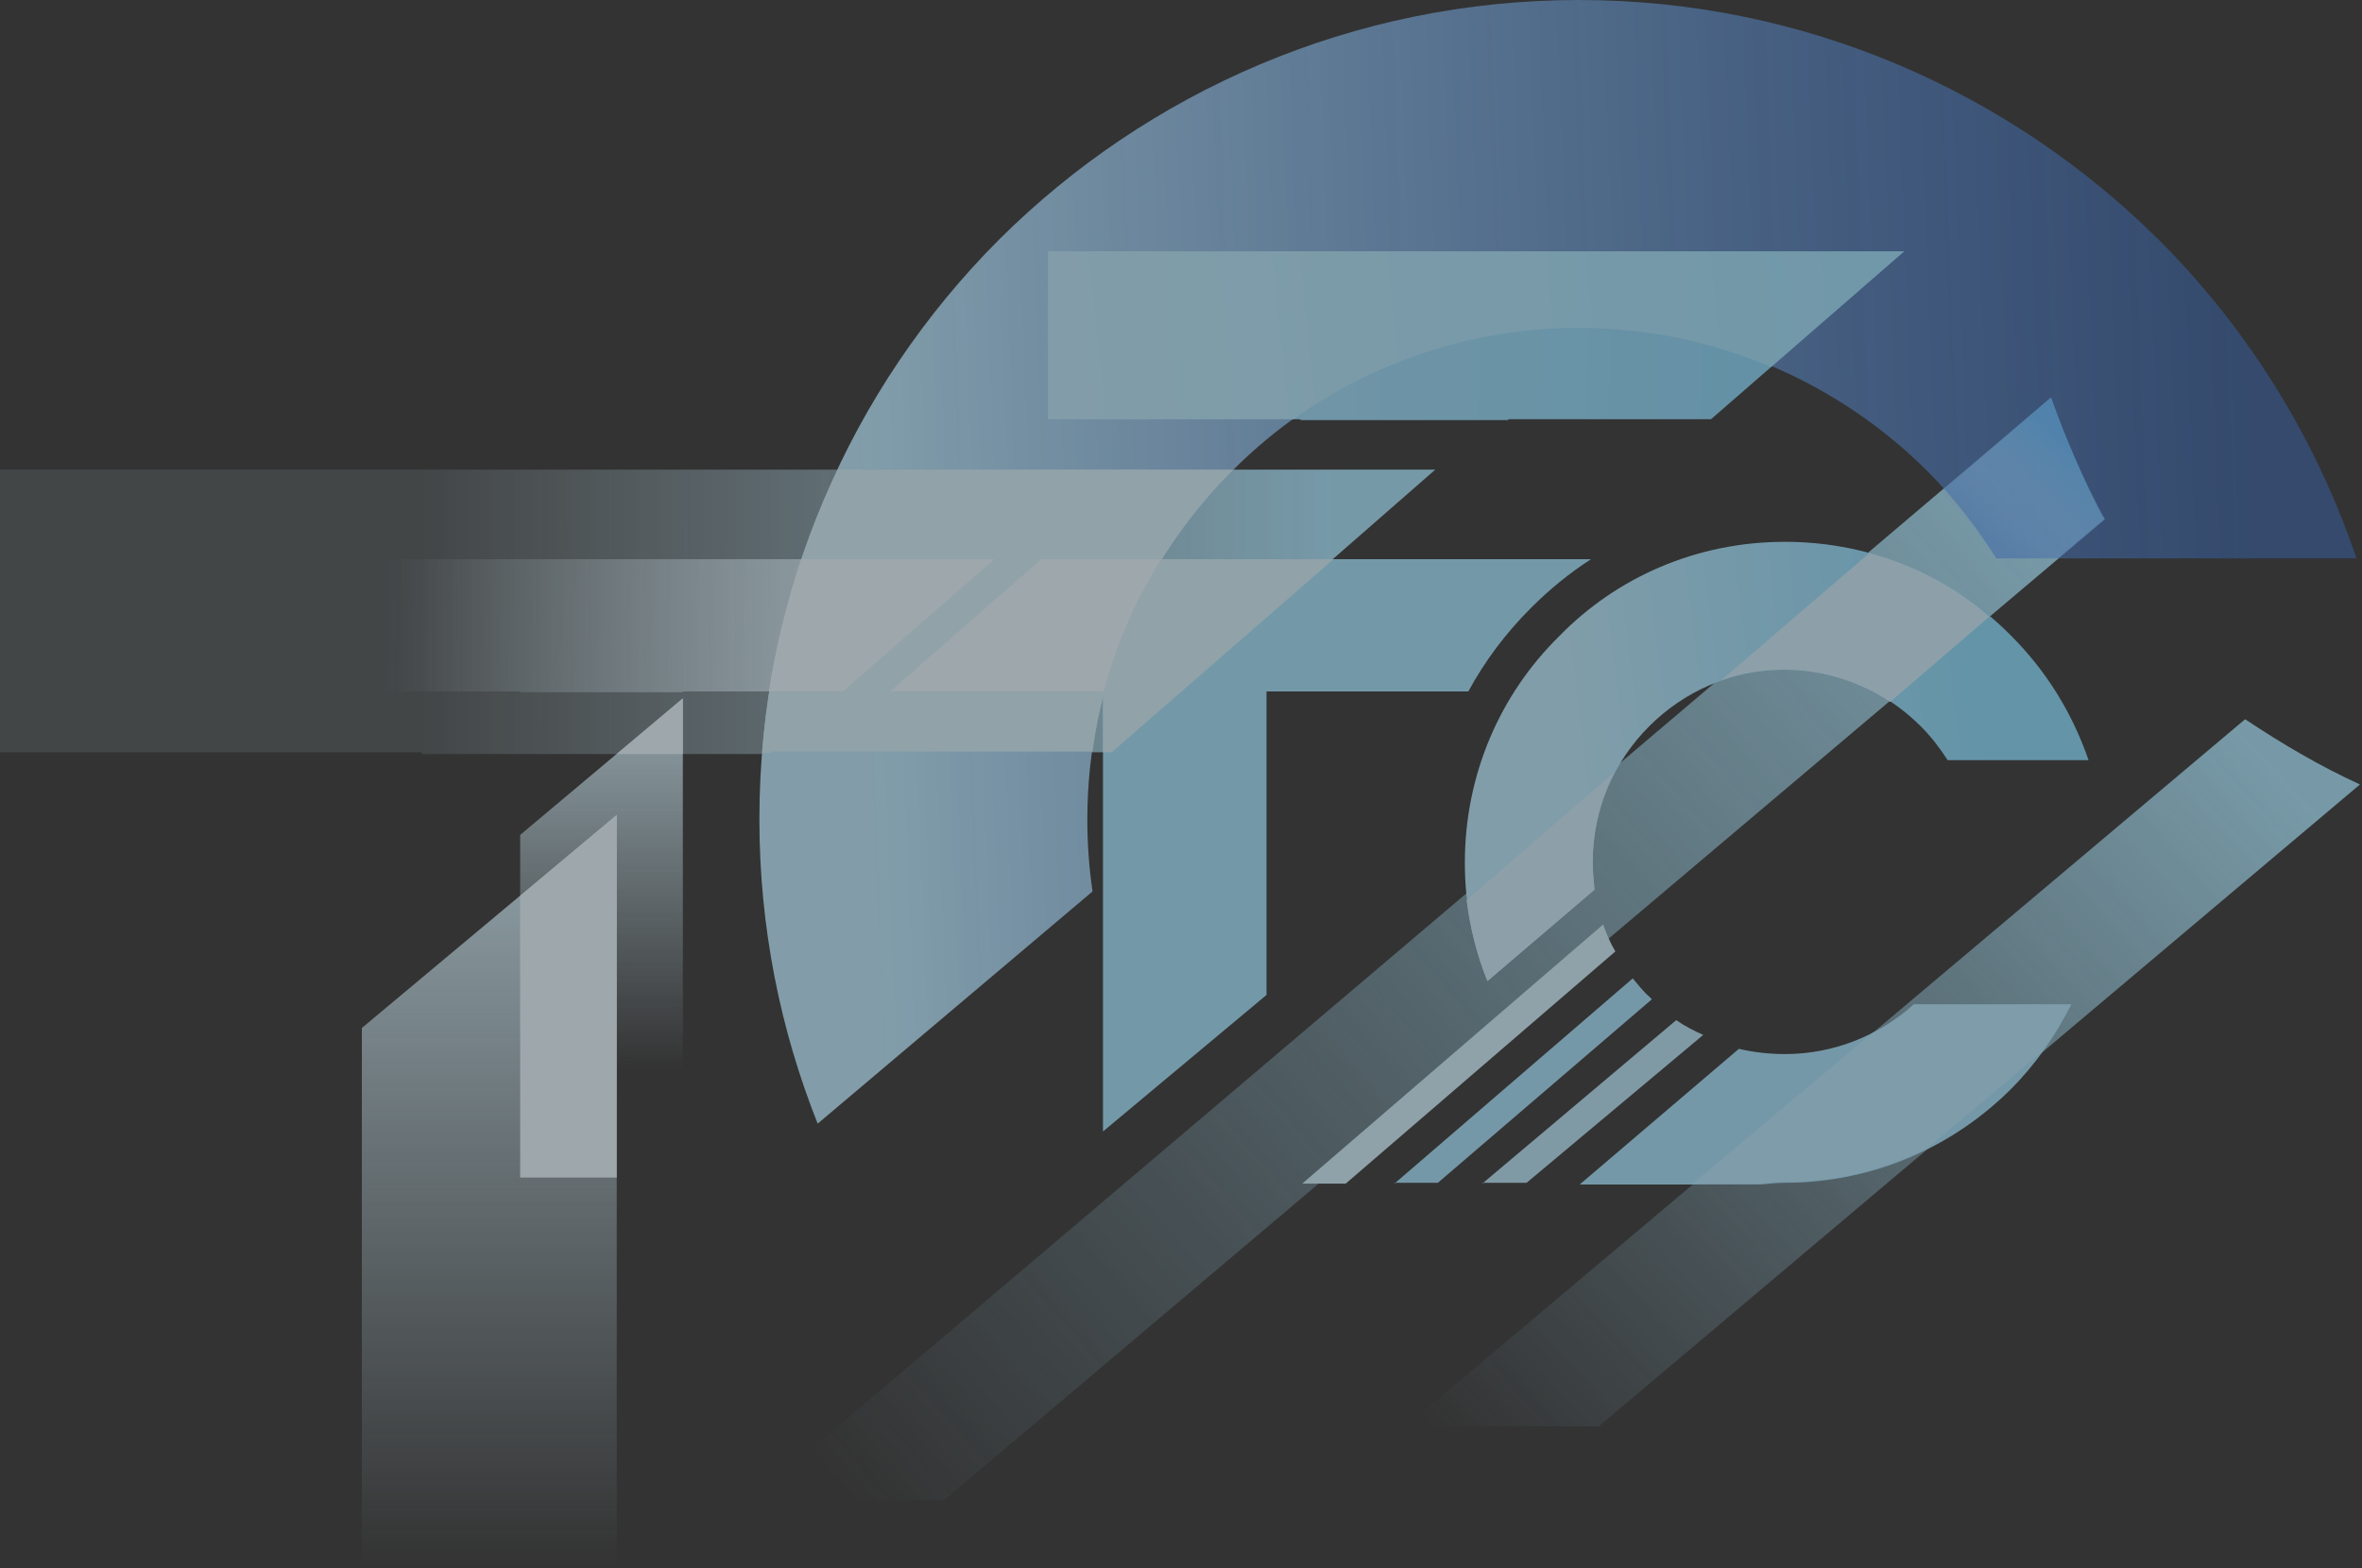 <svg width="887" height="589" viewBox="0 0 887 589" fill="none" xmlns="http://www.w3.org/2000/svg">
<rect x="0" y="0" width="887" height="589" fill="#333333" stroke="none"/>
<g opacity="0.6">
<path d="M527.883 535.741L843.11 270.157C856.83 279.304 871.203 287.797 886.229 294.657L600.401 535.741H527.883Z" fill="url(#paint0_linear)"/>
<path d="M282 563.5L770 149.5C770.5 152.5 787.5 192.5 790.5 195L354.519 563.5H282Z" fill="url(#paint1_linear)"/>
<path d="M256.428 262.317V442.312H195.343V313.604L256.428 262.317Z" fill="url(#paint2_linear)"/>
<path d="M0 176.402H538.989L417.471 282.57H289.421V283.224H158.43V282.57H0V176.402Z" fill="url(#paint3_linear)"/>
<path d="M256.428 283.224H231.602L256.428 262.317V283.224Z" fill="#E6F5FE"/>
<path d="M393.625 94.408H715.059L642.54 157.455H566.428V157.782H488.357V157.455H393.625V94.408Z" fill="url(#paint4_linear)"/>
<path d="M592.888 0C677.819 0 754.911 34.627 810.77 90.161C844.089 123.482 869.569 164.316 884.922 209.723H749.685C742.171 197.963 733.678 186.856 723.879 177.056C690.559 143.735 644.173 122.828 593.215 122.828C542.256 122.828 495.87 143.409 462.551 177.056C429.231 210.376 408.325 256.763 408.325 307.724C408.325 316.871 408.978 326.018 410.285 334.838L307.06 422.059C293.014 386.778 285.174 348.231 285.174 307.724C285.174 222.79 319.473 145.695 375.332 89.835C430.865 34.627 507.956 0 592.888 0Z" fill="url(#paint5_linear)"/>
<path d="M772.551 209.723H749.685C743.805 200.576 737.272 191.756 730.085 183.916L770.264 149.289C775.818 164.969 782.351 180.322 790.191 194.696L772.551 209.723Z" fill="url(#paint6_linear)"/>
<path d="M463.204 176.402L462.551 177.056C434.785 204.823 415.838 241.41 410.285 282.244H289.421V282.897H286.154C289.094 245.003 298.894 209.069 314.574 176.402H463.204Z" fill="#D0EDF8"/>
<path d="M665.08 137.855C642.867 128.382 618.367 123.155 592.888 123.155C553.035 123.155 515.796 135.895 485.743 157.455H393.625V94.408H715.059L665.08 137.855Z" fill="url(#paint7_linear)"/>
<path d="M231.602 306.091V588.661H135.891V386.125L231.602 306.091Z" fill="url(#paint8_linear)"/>
<path d="M777.778 377.305C771.898 389.065 764.385 399.845 755.238 408.992C733.352 430.879 703.299 444.273 670.307 444.273C667.367 444.273 664.427 444.599 660.833 444.926H593.215L652.994 393.965C658.547 395.272 664.427 395.925 670.307 395.925C688.926 395.925 705.912 388.739 718.652 377.305H777.778Z" fill="#A2DCF6"/>
<path d="M777.777 377.305C774.511 383.512 770.918 389.719 766.671 395.272L723.879 431.206C707.872 439.373 689.579 443.946 670.306 443.946C667.366 443.946 664.426 444.273 660.833 444.599H635.68L702.972 388.085C708.852 385.145 714.079 381.552 718.652 377.305H777.777Z" fill="#B1E2FA"/>
<path d="M670.306 203.516C703.625 203.516 733.678 216.91 755.238 238.796C768.304 251.863 778.104 267.544 784.31 285.51H731.391C728.451 280.937 725.185 276.69 721.265 272.77C708.199 259.703 690.232 251.537 670.306 251.537C650.38 251.537 632.414 259.703 619.347 272.77C606.281 285.837 598.114 303.804 598.114 323.731C598.114 327.324 598.441 330.918 598.768 334.184L558.588 368.485C553.035 354.765 550.095 339.738 550.095 324.058C550.095 290.737 563.488 260.683 585.374 239.123C606.934 216.91 636.987 203.516 670.306 203.516Z" fill="url(#paint9_linear)"/>
<path d="M606.281 290.084C601.055 300.211 598.115 311.644 598.115 323.731C598.115 327.324 598.441 330.918 598.768 334.184L558.589 368.485C554.669 359.011 552.056 348.558 550.749 338.105L606.281 290.084ZM701.993 207.763C718.979 212.336 734.332 220.503 747.072 231.61L709.832 263.624C698.399 256.11 684.68 251.537 669.98 251.537C661.813 251.537 653.647 252.843 646.46 255.457L701.993 207.763Z" fill="#C9EAF9"/>
<path d="M391.339 210.049H597.461C589.295 215.276 581.782 221.483 574.922 228.343C565.449 237.816 557.609 248.27 551.402 259.703H475.617V373.712L414.205 424.999V259.703H334.173L391.339 210.049Z" fill="#9FDDF9"/>
<path d="M120.864 210.049H373.372L316.534 259.703H256.428V260.03H195.343V259.703H120.864V210.049Z" fill="url(#paint10_linear)"/>
<path d="M231.602 306.091V442.313H195.343V336.471L231.602 306.091Z" fill="#E6F5FE"/>
<path d="M288.767 259.703C291.38 242.717 295.627 226.056 300.853 210.049H373.372L316.533 259.703H288.767Z" fill="#E6F5FE"/>
<path d="M500.77 210.049L417.471 282.57H414.205V259.703H334.5L391.339 210.049H500.77Z" fill="#D0EDF8"/>
<path d="M436.091 210.049C426.291 225.403 419.105 242.39 414.205 260.683V259.703H334.173L391.012 210.049H436.091Z" fill="#E6F5FE"/>
<path d="M489.01 444.599L602.034 347.251C603.341 350.845 604.648 354.111 606.608 357.378L505.343 444.599H489.01Z" fill="#CDECF8"/>
<path d="M523.636 444.599L613.141 367.505C615.101 369.792 617.061 372.405 619.348 374.365C619.674 374.692 620.001 375.018 620.327 375.345L539.969 444.273H523.636V444.599Z" fill="#A2DCF6"/>
<path d="M556.628 444.599L629.474 383.185C632.74 385.472 636.007 387.105 639.6 388.739L573.288 444.273H556.628V444.599Z" fill="#B4DFF2"/>
</g>
<defs>
<linearGradient id="paint0_linear" x1="849" y1="282" x2="554" y2="553.5" gradientUnits="userSpaceOnUse">
<stop stop-color="#A5DEF5"/>
<stop offset="1" stop-color="#A5DEF5" stop-opacity="0"/>
</linearGradient>
<linearGradient id="paint1_linear" x1="757.5" y1="184" x2="321" y2="564" gradientUnits="userSpaceOnUse">
<stop stop-color="#A5DEF5"/>
<stop offset="1" stop-color="#A5DEF5" stop-opacity="0"/>
</linearGradient>
<linearGradient id="paint2_linear" x1="225.886" y1="262.317" x2="226" y2="401.5" gradientUnits="userSpaceOnUse">
<stop stop-color="#D0EDF8"/>
<stop offset="1" stop-color="#D0EDF8" stop-opacity="0"/>
</linearGradient>
<linearGradient id="paint3_linear" x1="501.003" y1="229.478" x2="159" y2="230" gradientUnits="userSpaceOnUse">
<stop stop-color="#A3DEF7"/>
<stop offset="1" stop-color="#D0EDF8" stop-opacity="0.17"/>
</linearGradient>
<linearGradient id="paint4_linear" x1="677.744" y1="141.108" x2="410.495" y2="136.832" gradientUnits="userSpaceOnUse">
<stop stop-color="#83CFF2"/>
<stop offset="1" stop-color="#A2DBF6"/>
</linearGradient>
<linearGradient id="paint5_linear" x1="845.933" y1="163.913" x2="322.125" y2="184.58" gradientUnits="userSpaceOnUse">
<stop stop-color="#3880F4" stop-opacity="0.5"/>
<stop offset="1" stop-color="#B7E4F9"/>
</linearGradient>
<linearGradient id="paint6_linear" x1="776.5" y1="167" x2="745.5" y2="200" gradientUnits="userSpaceOnUse">
<stop stop-color="#65B8FC"/>
<stop offset="1" stop-color="#A2D1F9" stop-opacity="0"/>
</linearGradient>
<linearGradient id="paint7_linear" x1="688.434" y1="94.072" x2="393.391" y2="125.429" gradientUnits="userSpaceOnUse">
<stop stop-color="#9BDCF8"/>
<stop offset="1" stop-color="#B8E4F9"/>
</linearGradient>
<linearGradient id="paint8_linear" x1="183.746" y1="306.091" x2="183.746" y2="588.661" gradientUnits="userSpaceOnUse">
<stop stop-color="#D0EDF8"/>
<stop offset="1" stop-color="#D0EDF8" stop-opacity="0"/>
</linearGradient>
<linearGradient id="paint9_linear" x1="748.298" y1="267.249" x2="590.087" y2="286.491" gradientUnits="userSpaceOnUse">
<stop stop-color="#83D5F7"/>
<stop offset="1" stop-color="#B6E4F9"/>
</linearGradient>
<linearGradient id="paint10_linear" x1="349.5" y1="230" x2="145.5" y2="227.5" gradientUnits="userSpaceOnUse">
<stop stop-color="#DBF1FB"/>
<stop offset="1" stop-color="#DBF1FB" stop-opacity="0"/>
</linearGradient>
</defs>
</svg>
